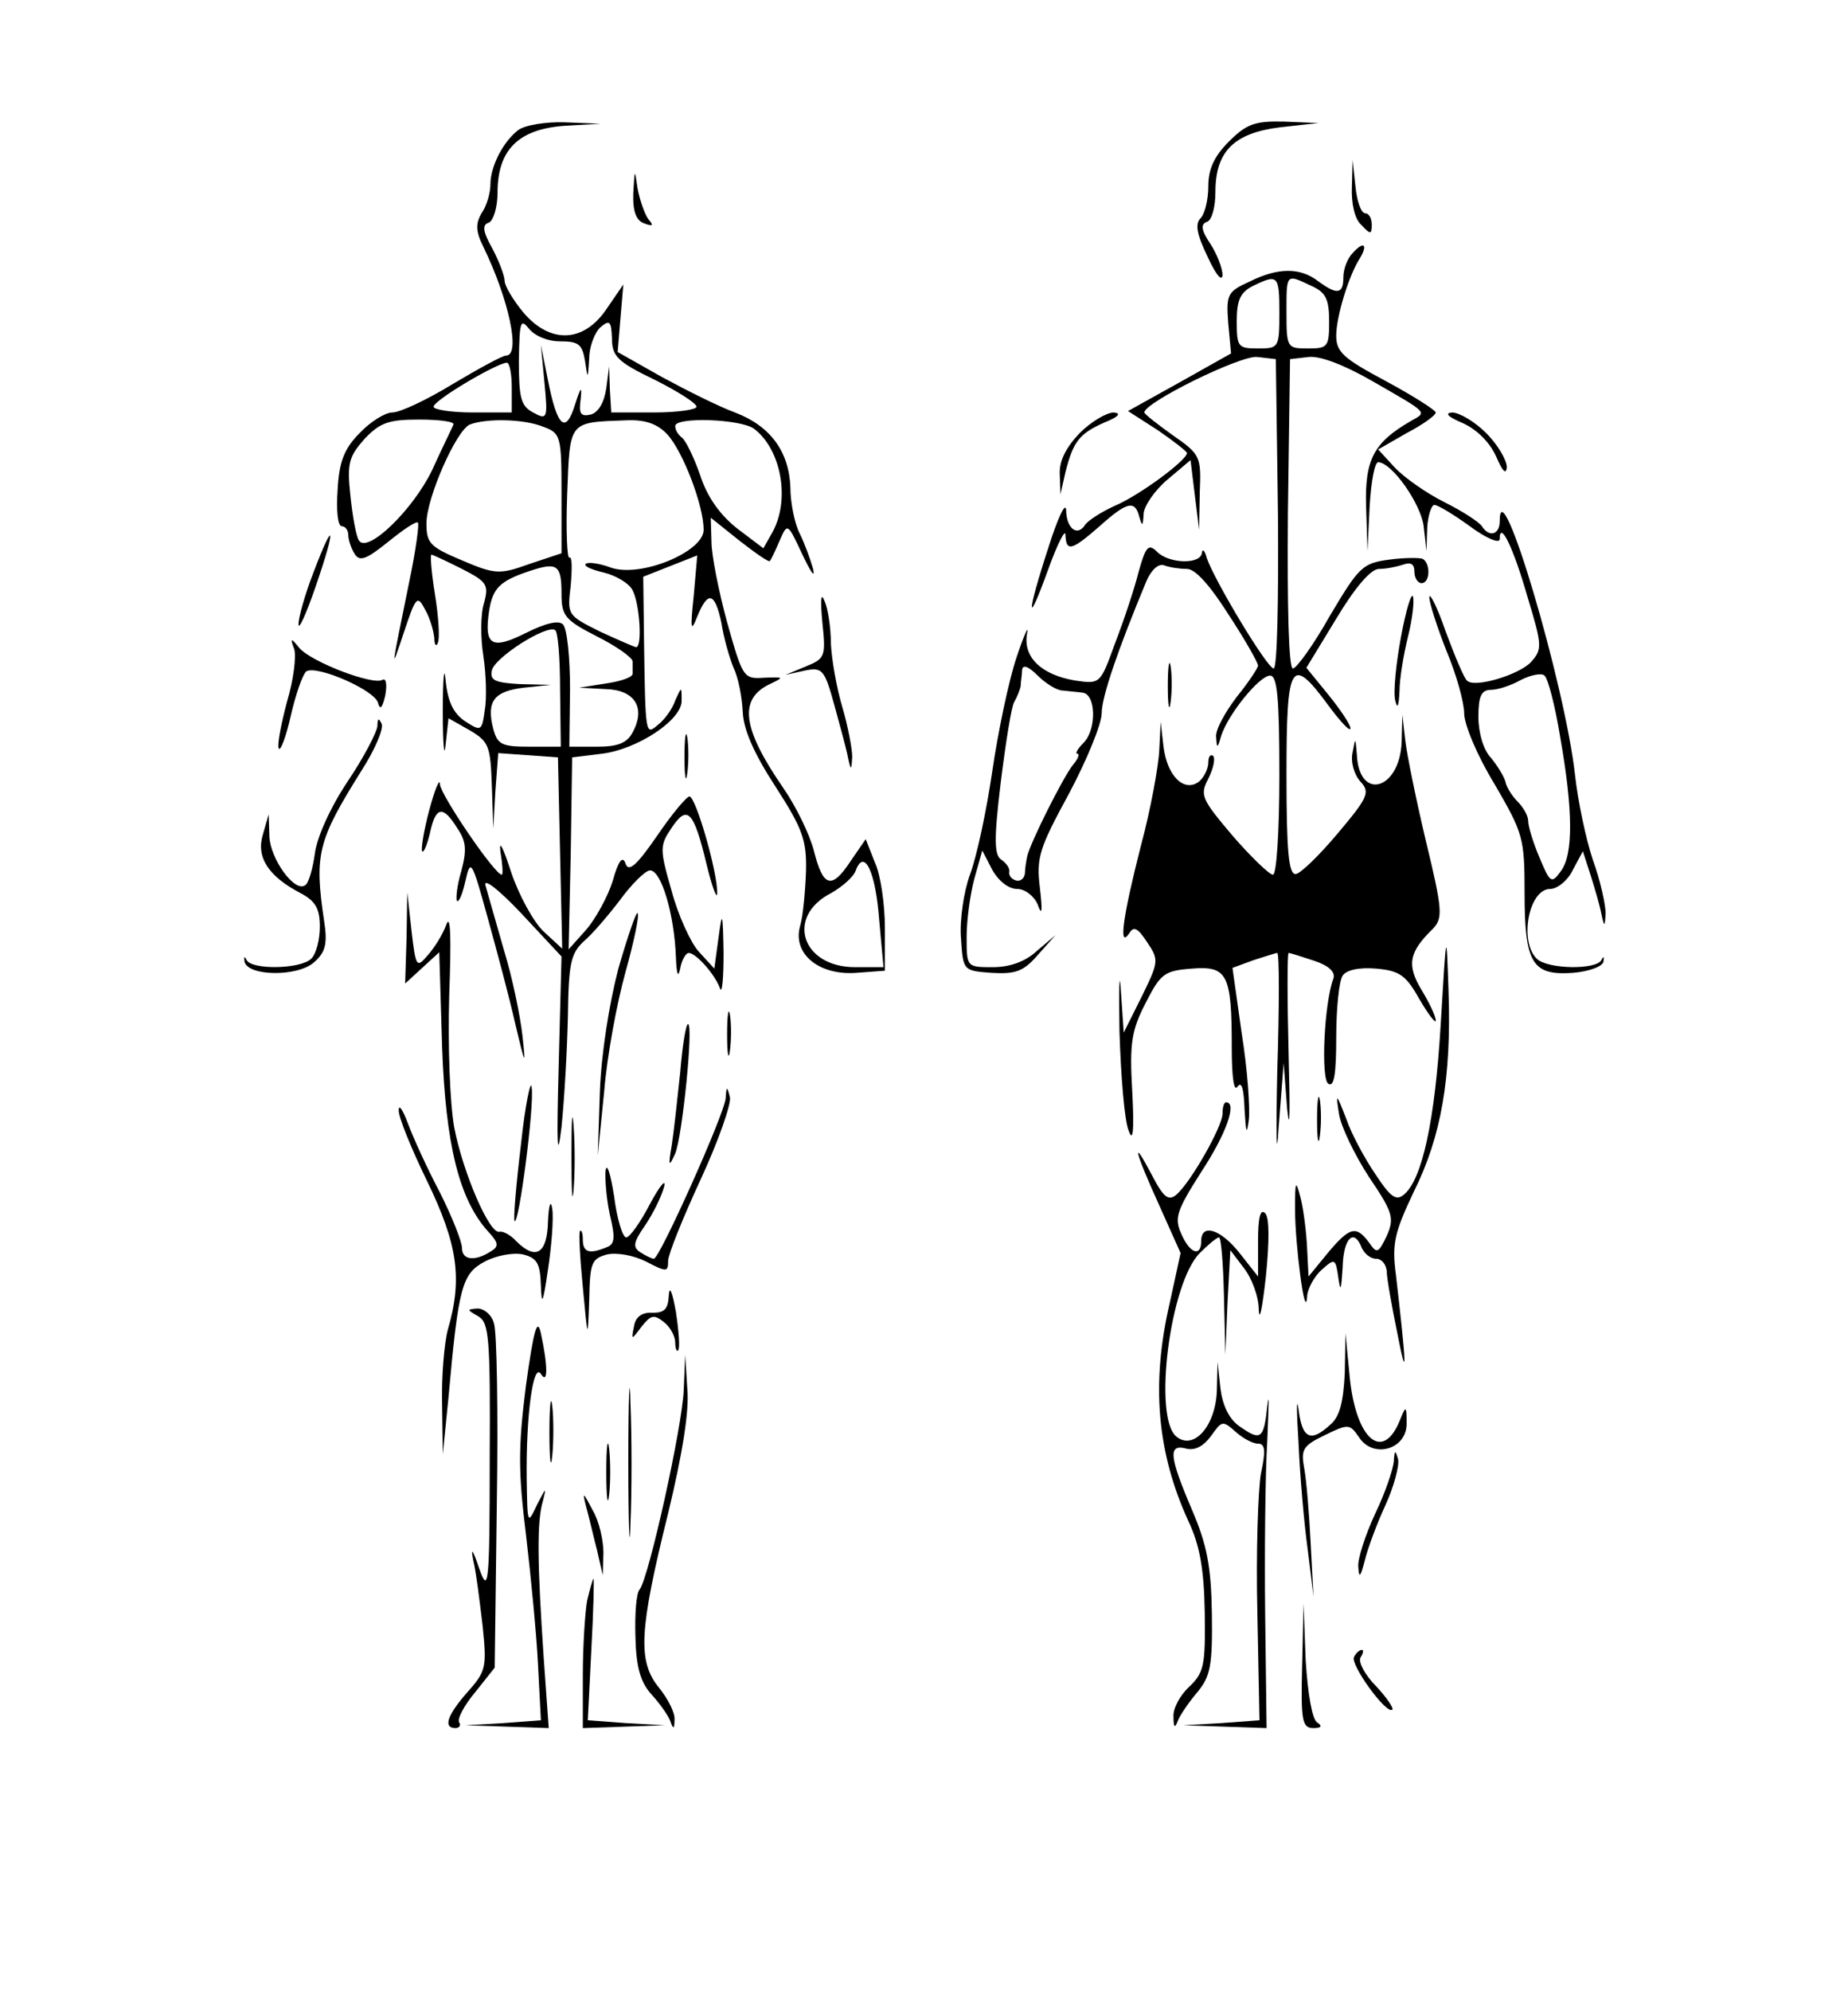 <?xml version="1.0" standalone="no"?>
<!DOCTYPE svg PUBLIC "-//W3C//DTD SVG 20010904//EN"
 "http://www.w3.org/TR/2001/REC-SVG-20010904/DTD/svg10.dtd">
<svg version="1.0" xmlns="http://www.w3.org/2000/svg"
 width="260pt" height="280pt" viewBox="0 0 260 280"
 preserveAspectRatio="xMidYMid meet">
<g transform="translate(0,280) scale(0.1,-0.1)"
fill="#000000" stroke="none">
<path d="M729 2617 c-21 -16 -39 -51 -39 -76 0 -12 -5 -30 -12 -40 -9 -15 -9
-26 2 -48 36 -74 53 -153 32 -153 -5 0 -38 -18 -75 -40 -36 -22 -74 -40 -85
-40 -10 0 -31 -13 -46 -29 -22 -22 -29 -41 -31 -80 -2 -28 0 -51 6 -51 5 0 9
-6 9 -12 0 -7 4 -19 9 -27 7 -11 16 -8 47 17 21 17 40 30 42 27 2 -2 -3 -39
-12 -82 -26 -128 -27 -130 -8 -73 17 51 19 54 30 33 7 -12 12 -30 13 -40 0
-10 3 -13 5 -7 3 6 1 37 -4 68 -5 31 -7 56 -5 56 2 0 21 -9 43 -20 35 -18 38
-22 31 -48 -5 -15 -5 -49 -1 -74 4 -26 5 -61 2 -77 -4 -29 -5 -30 -28 -15 -16
11 -24 27 -27 57 -2 23 -4 4 -4 -43 0 -47 2 -68 4 -47 l4 37 30 -17 c27 -16
29 -22 31 -78 l2 -60 3 53 4 53 42 -3 42 -3 3 -135 3 -134 -26 24 c-14 13 -35
51 -46 84 -11 34 -17 46 -15 29 3 -18 4 -33 2 -33 -10 0 -86 112 -87 127 0 10
-7 -6 -15 -36 -8 -30 -12 -56 -10 -58 2 -3 7 9 11 26 8 37 18 39 38 7 13 -19
14 -31 6 -61 -6 -20 -8 -39 -6 -42 3 -2 8 11 12 29 7 31 9 28 31 -52 13 -47
31 -114 39 -150 14 -59 15 -61 10 -16 -3 27 -14 81 -26 120 -11 39 -23 80 -26
91 -3 11 19 -6 51 -40 l56 -60 -4 -155 c-3 -110 -2 -135 4 -85 4 39 8 109 9
156 1 74 4 88 22 105 12 10 35 37 51 58 16 22 35 41 42 42 16 2 35 -62 37
-123 1 -23 3 -29 6 -15 2 12 8 22 12 22 10 0 37 -30 44 -50 3 -8 5 14 5 50 -1
58 -2 60 -7 22 l-6 -44 -22 24 c-11 12 -29 51 -38 85 -17 59 -17 64 0 89 22
33 31 24 49 -51 8 -33 15 -51 15 -41 1 28 -30 136 -39 136 -4 0 -25 -25 -46
-56 -29 -42 -40 -51 -44 -38 -4 11 -10 4 -18 -25 -7 -22 -24 -53 -37 -68 l-25
-28 3 135 2 135 41 5 c51 6 114 48 113 75 0 20 0 20 -9 0 -4 -12 -15 -27 -24
-34 -18 -15 -18 -18 -20 126 l-1 82 38 15 38 15 -5 -57 c-5 -47 -4 -52 5 -29
15 37 25 34 34 -9 3 -20 11 -48 17 -63 7 -14 12 -42 13 -62 1 -25 16 -59 46
-105 38 -59 44 -75 43 -119 -1 -27 -4 -62 -8 -76 -12 -40 26 -71 79 -67 l40 3
0 60 c0 33 -6 75 -14 92 l-13 33 -22 -32 c-26 -39 -38 -36 -51 16 -6 23 -25
62 -43 88 -58 84 -63 125 -19 146 21 10 20 10 -8 9 -29 -2 -30 0 -52 78 -12
44 -22 95 -22 113 l-1 34 40 -32 c23 -18 42 -31 43 -29 2 2 8 15 14 29 11 25
11 25 32 -20 12 -25 18 -34 15 -20 -4 14 -12 36 -19 50 -7 14 -13 43 -13 65
-2 50 -28 86 -78 105 -22 8 -68 31 -103 50 l-62 35 4 48 4 47 -24 -35 c-32
-47 -79 -49 -117 -4 -14 17 -26 37 -26 44 0 7 -8 28 -17 45 -14 25 -15 34 -5
37 6 3 12 21 12 42 0 60 29 89 93 94 l52 3 -50 2 c-27 1 -57 -4 -66 -11z m59
-297 c26 0 31 -4 35 -27 4 -27 4 -27 6 3 0 17 8 37 16 44 13 11 15 8 16 -16 0
-25 8 -33 60 -58 32 -16 59 -33 59 -38 0 -4 -27 -8 -60 -8 l-60 0 -2 33 -1 32
-4 -31 c-3 -20 -11 -34 -22 -37 -14 -3 -17 1 -14 22 2 19 0 17 -8 -8 -13 -42
-25 -32 -38 34 l-10 50 5 -53 c5 -51 4 -53 -16 -42 -17 9 -20 20 -20 73 1 54
2 60 14 45 8 -10 26 -18 44 -18z m-68 -65 l0 -35 -55 0 c-30 0 -55 4 -55 8 0
9 88 61 103 62 4 0 7 -16 7 -35z m-82 -52 c-2 -5 -16 -33 -30 -64 -27 -56 -91
-118 -103 -99 -4 6 -9 34 -12 63 -5 46 -2 55 20 80 22 23 34 27 77 27 29 0 50
-3 48 -7z m126 -3 c25 -9 26 -13 26 -94 l0 -84 -45 -15 c-42 -15 -48 -15 -95
5 -45 19 -50 24 -50 52 0 36 42 131 61 139 23 9 76 8 103 -3z m175 -11 c22
-24 51 -100 51 -134 0 -31 -89 -68 -131 -53 -16 6 -32 8 -35 5 -3 -3 8 -8 25
-12 17 -4 36 -15 41 -25 10 -19 14 -80 5 -80 -2 0 -25 10 -51 22 -46 23 -46
23 -41 65 2 24 2 41 -2 39 -3 -2 -5 38 -3 89 4 104 1 101 84 104 26 1 43 -5
57 -20z m122 8 c38 -29 51 -99 26 -145 l-13 -23 -37 28 c-24 19 -42 44 -52 75
-9 26 -21 50 -26 53 -5 4 -9 10 -9 16 0 13 92 10 111 -4z m-271 -232 c0 -31 5
-37 50 -60 28 -14 50 -30 50 -35 0 -6 0 -13 0 -17 1 -5 -16 -11 -37 -14 l-38
-6 37 -2 c41 -1 57 -26 38 -61 -8 -15 -21 -20 -50 -20 l-39 0 1 81 c0 44 -4
85 -10 91 -6 6 -24 2 -52 -12 -48 -24 -59 -18 -52 30 5 33 15 43 57 57 39 13
45 9 45 -32z m-2 -135 l1 -80 -44 0 c-39 0 -45 3 -51 25 -10 39 1 53 43 58
l38 4 -43 1 c-35 2 -43 5 -40 19 3 18 77 65 89 57 4 -2 7 -40 7 -84z m449
-324 l6 -66 -40 0 c-75 0 -98 71 -34 104 16 9 32 23 35 32 12 32 28 -2 33 -70z"/>
<path d="M1729 2601 c-21 -21 -29 -39 -29 -63 0 -19 -5 -39 -11 -45 -8 -8 -5
-23 10 -54 11 -24 20 -36 21 -26 0 10 -8 30 -17 44 -13 19 -14 28 -5 31 7 2
12 21 12 42 0 57 26 83 91 91 l54 6 -48 2 c-41 1 -53 -3 -78 -28z"/>
<path d="M1902 2537 c-1 -23 4 -45 13 -53 13 -14 15 -14 15 0 0 9 -4 16 -9 16
-6 0 -12 17 -14 38 l-4 37 -1 -38z"/>
<path d="M891 2529 c-1 -26 4 -39 15 -43 13 -5 14 -3 6 6 -5 7 -12 27 -15 43
-4 28 -4 28 -6 -6z"/>
<path d="M1903 2444 c-7 -7 -13 -22 -13 -34 0 -24 -9 -25 -36 -5 -25 19 -56
19 -96 -1 -31 -14 -33 -18 -30 -58 l4 -43 -73 -41 -72 -40 42 -27 c22 -15 41
-30 41 -32 0 -10 -66 -59 -101 -74 -20 -9 -40 -22 -43 -28 -11 -16 -26 -3 -26
22 -1 12 -12 -12 -25 -53 -31 -95 -31 -116 0 -30 13 36 24 57 24 48 1 -24 8
-23 48 12 39 35 50 37 56 13 4 -14 5 -13 6 4 0 11 16 34 34 49 l32 27 6 -49 6
-49 1 53 c2 50 1 53 -38 80 -21 15 -39 29 -40 32 0 14 136 81 159 78 l26 -3 3
-217 c1 -120 -1 -218 -6 -218 -9 0 -83 123 -94 155 -3 11 -6 14 -7 8 -1 -17
-46 -16 -63 1 -12 12 -16 8 -26 -28 -6 -24 -21 -69 -33 -100 -21 -58 -21 -58
-56 -53 -48 8 -74 33 -68 66 3 14 -4 -1 -15 -34 -11 -33 -26 -105 -34 -160 -8
-55 -22 -120 -31 -144 -9 -24 -15 -65 -13 -90 3 -46 3 -46 43 -49 34 -2 45 2
65 25 l25 28 -26 -22 c-16 -15 -38 -23 -62 -23 -37 0 -37 0 -37 43 0 23 5 60
11 82 l11 39 14 -27 c9 -16 23 -27 35 -27 11 0 24 -10 29 -22 6 -17 7 -10 3
24 -5 42 -1 55 41 132 25 47 46 98 46 113 0 23 23 90 63 186 7 16 17 25 25 22
8 -3 22 -5 32 -5 12 0 33 -24 59 -65 23 -35 41 -67 41 -71 0 -3 -13 -23 -30
-44 -16 -21 -30 -46 -29 -56 1 -17 2 -17 7 1 10 31 54 85 69 85 10 0 13 -31
13 -140 0 -79 -4 -140 -9 -140 -5 0 -31 25 -57 55 -44 52 -46 57 -34 80 7 14
10 28 7 32 -4 3 -7 -1 -7 -9 0 -9 -6 -21 -13 -27 -21 -16 -45 8 -50 49 l-4 35
-2 -40 c-1 -22 -12 -83 -26 -135 -25 -98 -32 -146 -16 -122 6 10 12 7 25 -13
17 -25 16 -28 -8 -77 l-25 -50 -4 59 c-2 32 -3 6 -2 -57 2 -63 7 -126 13 -140
6 -17 8 -1 5 55 -4 69 -1 86 19 125 21 41 26 45 65 48 50 4 56 -8 56 -111 0
-41 3 -63 8 -55 6 8 9 -3 10 -32 2 -33 3 -37 6 -15 2 17 -2 72 -10 122 l-13
92 30 11 c16 5 31 10 33 10 3 0 3 -75 0 -167 -2 -94 -1 -128 2 -78 l7 90 5
-65 c4 -36 4 -1 2 78 -2 78 -2 142 0 142 2 0 18 -5 36 -11 21 -7 30 -16 27
-25 -13 -34 -18 -142 -7 -148 8 -5 11 14 11 66 0 40 4 79 9 86 5 8 23 12 47
10 33 -3 42 -9 61 -43 13 -22 23 -35 23 -30 0 6 -9 25 -20 43 -21 35 -18 53
16 86 14 15 14 25 -10 124 -14 59 -27 123 -29 142 l-4 35 -1 -39 c-3 -67 -60
-83 -63 -17 -2 24 -2 25 -6 3 -3 -13 2 -31 11 -41 14 -15 11 -22 -32 -73 -26
-31 -53 -57 -59 -57 -10 -1 -13 33 -13 139 0 159 6 170 59 98 17 -23 31 -38
31 -32 0 5 -14 26 -31 47 l-31 38 42 69 c27 45 49 70 60 70 10 0 25 3 34 6 11
4 16 1 16 -10 0 -9 5 -16 10 -16 12 0 13 27 2 34 -4 2 -26 2 -48 -1 -37 -5
-42 -10 -83 -79 -23 -41 -47 -74 -52 -74 -6 0 -8 88 -7 218 l3 217 26 3 c16 2
50 -11 90 -34 80 -46 77 -43 54 -56 -52 -30 -65 -54 -63 -120 l2 -63 3 63 c2
34 7 62 12 62 19 0 60 -58 64 -90 l4 -35 1 33 c1 17 6 32 10 32 5 0 28 -14 50
-30 23 -17 42 -25 42 -18 0 27 19 -11 39 -81 21 -69 21 -74 5 -92 -17 -18 -80
-37 -90 -26 -4 3 -17 34 -30 69 -12 35 -23 56 -23 48 0 -8 11 -42 24 -75 14
-33 25 -73 25 -88 0 -16 19 -61 43 -100 40 -69 42 -75 42 -153 0 -99 11 -116
68 -112 23 2 42 9 43 16 1 7 0 8 -3 2 -7 -14 -76 -13 -91 2 -25 25 -11 98 19
98 10 0 25 12 32 27 l14 26 11 -34 c6 -19 13 -43 15 -54 4 -19 5 -19 6 1 0 11
-7 45 -18 75 -10 30 -21 83 -25 119 -14 127 -106 437 -106 357 0 -19 -15 -23
-25 -7 -4 6 -27 21 -53 34 -26 13 -57 35 -70 49 l-23 25 40 23 c23 12 41 25
41 29 0 3 -31 23 -70 44 -60 32 -70 41 -70 64 0 27 18 86 34 110 11 19 4 23
-11 6z m-103 -84 c0 -49 -1 -50 -30 -50 -28 0 -30 2 -30 38 0 30 5 41 23 50
35 17 37 15 37 -38z m45 38 c20 -9 25 -18 25 -50 0 -36 -2 -38 -30 -38 -29 0
-30 1 -30 50 0 56 -1 55 35 38z m-350 -569 c8 -1 21 -2 28 -3 19 -2 20 -51 2
-70 -9 -9 -13 -16 -9 -16 3 0 1 -7 -6 -15 -14 -17 -62 -113 -65 -130 -1 -5 -3
-16 -3 -23 -1 -8 -7 -12 -13 -10 -6 2 -10 7 -9 12 1 5 -4 12 -11 17 -10 6 -11
27 -1 109 7 56 15 107 19 113 4 7 8 17 9 22 0 6 2 16 2 23 1 8 9 5 22 -8 11
-11 27 -21 35 -21z m700 -65 c18 -102 19 -165 1 -189 -13 -18 -15 -17 -30 19
-9 21 -16 44 -16 52 0 7 -7 19 -15 27 -8 8 -16 21 -17 28 -2 7 -11 22 -20 33
-11 11 -18 36 -18 58 0 29 4 38 18 38 9 0 28 6 42 14 14 7 29 10 33 6 5 -4 15
-43 22 -86z"/>
<path d="M1519 2191 c-19 -20 -29 -39 -28 -58 l1 -28 7 31 c11 43 19 54 55 70
20 8 24 13 13 14 -10 0 -32 -13 -48 -29z"/>
<path d="M2058 2205 c20 -9 38 -27 47 -47 9 -21 14 -26 15 -15 0 10 -13 32
-29 48 -16 16 -38 29 -48 29 -11 -1 -6 -6 15 -15z"/>
<path d="M441 1995 c-12 -31 -21 -63 -21 -73 0 -9 11 15 24 53 29 84 27 99 -3
20z"/>
<path d="M1157 1925 c5 -48 4 -51 -23 -62 l-29 -12 27 6 c25 5 28 2 42 -49 8
-29 17 -62 19 -73 4 -19 5 -19 6 1 0 11 -6 43 -14 70 -8 27 -15 67 -16 89 0
22 -4 49 -9 60 -5 13 -6 2 -3 -30z"/>
<path d="M1971 1904 c-7 -38 -11 -78 -8 -89 3 -13 5 -8 6 13 0 18 6 53 12 77
6 24 9 49 7 56 -2 7 -10 -19 -17 -57z"/>
<path d="M414 1887 c3 -10 -1 -43 -10 -73 -8 -30 -14 -60 -12 -66 2 -6 10 14
17 45 7 31 17 59 22 63 15 9 98 -27 101 -45 3 -10 6 -6 10 11 3 16 1 25 -4 22
-13 -8 -100 25 -117 45 -12 15 -13 14 -7 -2z"/>
<path d="M1643 1835 c0 -27 2 -38 4 -22 2 15 2 37 0 50 -2 12 -4 0 -4 -28z"/>
<path d="M531 1779 c-1 -9 -19 -44 -42 -78 -24 -36 -43 -78 -46 -101 -3 -22
-9 -43 -14 -45 -15 -10 -49 38 -50 69 l-1 31 -8 -28 c-10 -32 7 -59 53 -83 21
-11 27 -22 27 -47 0 -18 -5 -38 -12 -45 -15 -15 -84 -16 -91 -2 -3 6 -4 5 -3
-2 4 -21 75 -22 98 -1 16 14 19 26 14 58 -14 94 -9 113 53 212 18 28 31 58 28
65 -4 9 -6 8 -6 -3z"/>
<path d="M963 1735 c0 -27 2 -38 4 -22 2 15 2 37 0 50 -2 12 -4 0 -4 -28z"/>
<path d="M572 1481 l-2 -64 24 22 24 22 4 -133 c5 -138 24 -215 65 -260 15
-16 15 -21 3 -28 -22 -14 -40 -12 -40 5 0 9 -14 44 -31 78 -18 34 -38 78 -45
97 -7 19 -13 28 -13 19 -1 -8 17 -53 40 -100 43 -89 50 -137 29 -209 -5 -19
-9 -66 -8 -105 l1 -70 8 80 c14 156 19 174 51 191 17 9 41 13 54 10 20 -5 24
-13 25 -44 1 -29 3 -25 10 23 5 33 8 71 6 85 -2 14 -5 6 -6 -17 -1 -46 -17
-56 -45 -28 -8 9 -19 14 -23 13 -14 -5 -52 84 -64 147 -6 34 -9 113 -7 185 3
81 2 116 -4 100 -5 -14 -17 -33 -26 -43 -16 -19 -17 -17 -23 34 l-6 54 -1 -64z"/>
<path d="M870 1438 c-13 -50 -24 -119 -26 -173 l-3 -90 9 90 c4 50 18 125 30
168 12 43 20 81 17 83 -2 2 -14 -33 -27 -78z"/>
<path d="M2027 1360 c-8 -135 -26 -219 -52 -240 -11 -9 -19 -3 -40 29 -15 22
-34 57 -41 78 -14 36 -15 37 -10 6 3 -18 22 -57 42 -88 34 -50 36 -58 25 -83
-12 -25 -14 -25 -25 -9 -18 24 -27 22 -58 -15 l-27 -33 -2 40 c-1 22 -5 54 -9
70 -7 27 -8 25 -8 -15 0 -49 14 -159 17 -124 0 11 10 29 20 38 19 17 20 17 24
-11 3 -21 4 -17 6 15 1 41 16 56 27 27 4 -8 12 -15 20 -15 8 0 14 -8 15 -17 0
-10 7 -49 15 -88 14 -72 13 -48 -2 82 -6 44 -2 60 25 117 39 78 53 161 49 281
-3 90 -3 90 -11 -45z"/>
<path d="M1023 1345 c0 -27 2 -38 4 -22 2 15 2 37 0 50 -2 12 -4 0 -4 -28z"/>
<path d="M957 1292 c-4 -38 -9 -84 -12 -103 -5 -29 -4 -31 5 -11 10 24 26 182
18 182 -3 0 -8 -31 -11 -68z"/>
<path d="M733 1191 c-7 -58 -11 -106 -9 -108 6 -6 28 162 24 188 -1 13 -9 -23
-15 -80z"/>
<path d="M1021 1256 c-1 -21 -93 -226 -101 -226 -3 0 -11 4 -19 9 -11 7 -10
14 6 37 11 16 23 40 27 54 4 14 -5 4 -19 -22 -14 -27 -29 -48 -34 -48 -5 0
-13 26 -17 58 -5 31 -10 48 -12 36 -1 -11 1 -39 6 -62 8 -33 7 -42 -5 -46 -24
-10 -33 -7 -33 11 0 9 -2 14 -4 12 -2 -2 0 -38 4 -79 7 -75 7 -75 9 -18 1 52
3 58 25 64 14 3 37 -1 55 -10 29 -15 31 -15 31 1 0 9 21 61 46 115 25 54 43
106 41 115 -4 16 -5 16 -6 -1z"/>
<path d="M1853 1225 c0 -27 2 -38 4 -22 2 15 2 37 0 50 -2 12 -4 0 -4 -28z"/>
<path d="M804 1175 c0 -49 1 -71 3 -48 2 23 2 64 0 90 -2 26 -3 8 -3 -42z"/>
<path d="M1720 1234 c0 -18 -45 -97 -65 -114 -11 -9 -18 -4 -34 27 -30 57 -25
35 10 -42 l30 -67 -15 -69 c-27 -115 -18 -212 26 -308 16 -34 22 -67 23 -129
1 -74 -1 -84 -22 -104 -13 -12 -23 -31 -22 -42 0 -15 2 -17 6 -6 3 8 16 27 28
41 18 22 21 37 20 110 -1 67 -7 97 -28 146 -32 75 -34 93 -8 86 12 -3 24 3 35
18 15 21 16 22 34 6 10 -9 24 -17 32 -17 10 0 11 -10 4 -42 -4 -24 -7 -111 -5
-195 l3 -152 -54 -4 -53 -3 58 -2 59 -2 -2 158 c-1 86 0 198 3 247 2 50 3 71
0 48 -5 -47 -9 -50 -40 -28 -14 10 -23 29 -26 53 l-4 37 -1 -41 c-2 -50 -33
-84 -57 -64 -33 27 -9 216 33 258 12 12 24 22 27 22 3 0 6 -37 7 -82 l2 -83 3
73 4 74 19 -25 c11 -14 21 -40 21 -59 1 -18 5 3 10 47 5 50 5 83 -1 89 -7 7
-10 -7 -10 -39 l0 -50 -26 33 c-27 34 -54 42 -54 17 0 -23 -16 -18 -28 10 -10
22 -7 32 28 87 35 53 51 98 35 98 -3 0 -5 -7 -5 -16z"/>
<path d="M941 979 c-1 -20 -6 -25 -23 -25 -15 1 -24 -6 -26 -19 -4 -20 -4 -20
11 0 13 16 17 17 31 6 9 -7 16 -20 16 -29 0 -8 2 -13 4 -11 3 3 1 27 -3 54 -5
28 -9 38 -10 24z"/>
<path d="M673 949 c15 -9 17 -29 16 -202 0 -178 -2 -189 -15 -152 -9 27 -12
30 -8 10 4 -16 9 -58 13 -91 6 -58 5 -64 -21 -93 -29 -33 -35 -51 -17 -51 5 0
8 4 5 8 -3 5 7 24 23 43 l27 34 3 232 c2 127 0 241 -4 252 -3 12 -14 21 -23
21 -16 -1 -15 -2 1 -11z"/>
<path d="M740 852 c-11 -87 -11 -121 0 -210 7 -59 15 -142 17 -184 l4 -77 -53
-4 -53 -3 59 -2 58 -2 -7 98 c-9 133 -10 193 -1 222 5 20 4 18 -8 -5 -14 -30
-14 -29 -15 36 -1 88 9 164 20 147 10 -16 10 11 0 57 -5 23 -10 6 -21 -73z"/>
<path d="M1892 869 c-2 -40 -7 -61 -20 -72 -28 -26 -40 -20 -45 21 -3 20 -3
-1 0 -48 2 -47 8 -114 13 -150 l8 -65 -4 75 c-2 41 -6 89 -9 105 -5 27 -2 32
29 47 33 16 35 16 48 -3 20 -31 68 -17 67 20 0 24 -1 25 -9 5 -24 -61 -62 -29
-71 59 l-6 62 -1 -56z"/>
<path d="M884 745 c0 -93 2 -133 3 -88 2 45 2 122 0 170 -1 48 -3 12 -3 -82z"/>
<path d="M962 846 c-2 -52 -49 -264 -62 -281 -5 -5 -7 -36 -6 -67 1 -42 7 -63
22 -80 12 -13 24 -30 27 -38 4 -12 6 -12 6 2 1 9 -9 29 -22 45 -30 37 -28 80
13 245 20 83 30 144 27 175 l-3 48 -2 -49z"/>
<path d="M773 785 c0 -38 2 -53 4 -32 2 20 2 52 0 70 -2 17 -4 1 -4 -38z"/>
<path d="M853 730 c0 -36 2 -50 4 -32 2 17 2 47 0 65 -2 17 -4 3 -4 -33z"/>
<path d="M1961 745 c-1 -11 -12 -44 -26 -73 -14 -30 -25 -64 -24 -75 1 -17 3
-15 9 8 4 17 17 52 29 78 12 26 20 56 18 65 -4 14 -5 13 -6 -3z"/>
<path d="M825 680 c4 -14 10 -41 15 -60 l8 -35 1 31 c0 18 -6 45 -15 60 -14
27 -15 27 -9 4z"/>
<path d="M826 549 c-3 -17 -6 -65 -6 -105 l0 -74 58 2 57 2 -54 3 -54 4 5 100
c3 54 4 99 3 99 -1 0 -5 -14 -9 -31z"/>
<path d="M1832 458 c-2 -78 0 -88 16 -88 11 0 13 3 5 8 -7 5 -13 40 -16 87
l-3 80 -2 -87z"/>
<path d="M1905 470 c-6 -10 46 -82 54 -74 2 2 -8 17 -23 33 -16 16 -25 34 -22
40 4 6 5 11 2 11 -3 0 -8 -4 -11 -10z"/>
</g>
</svg>
